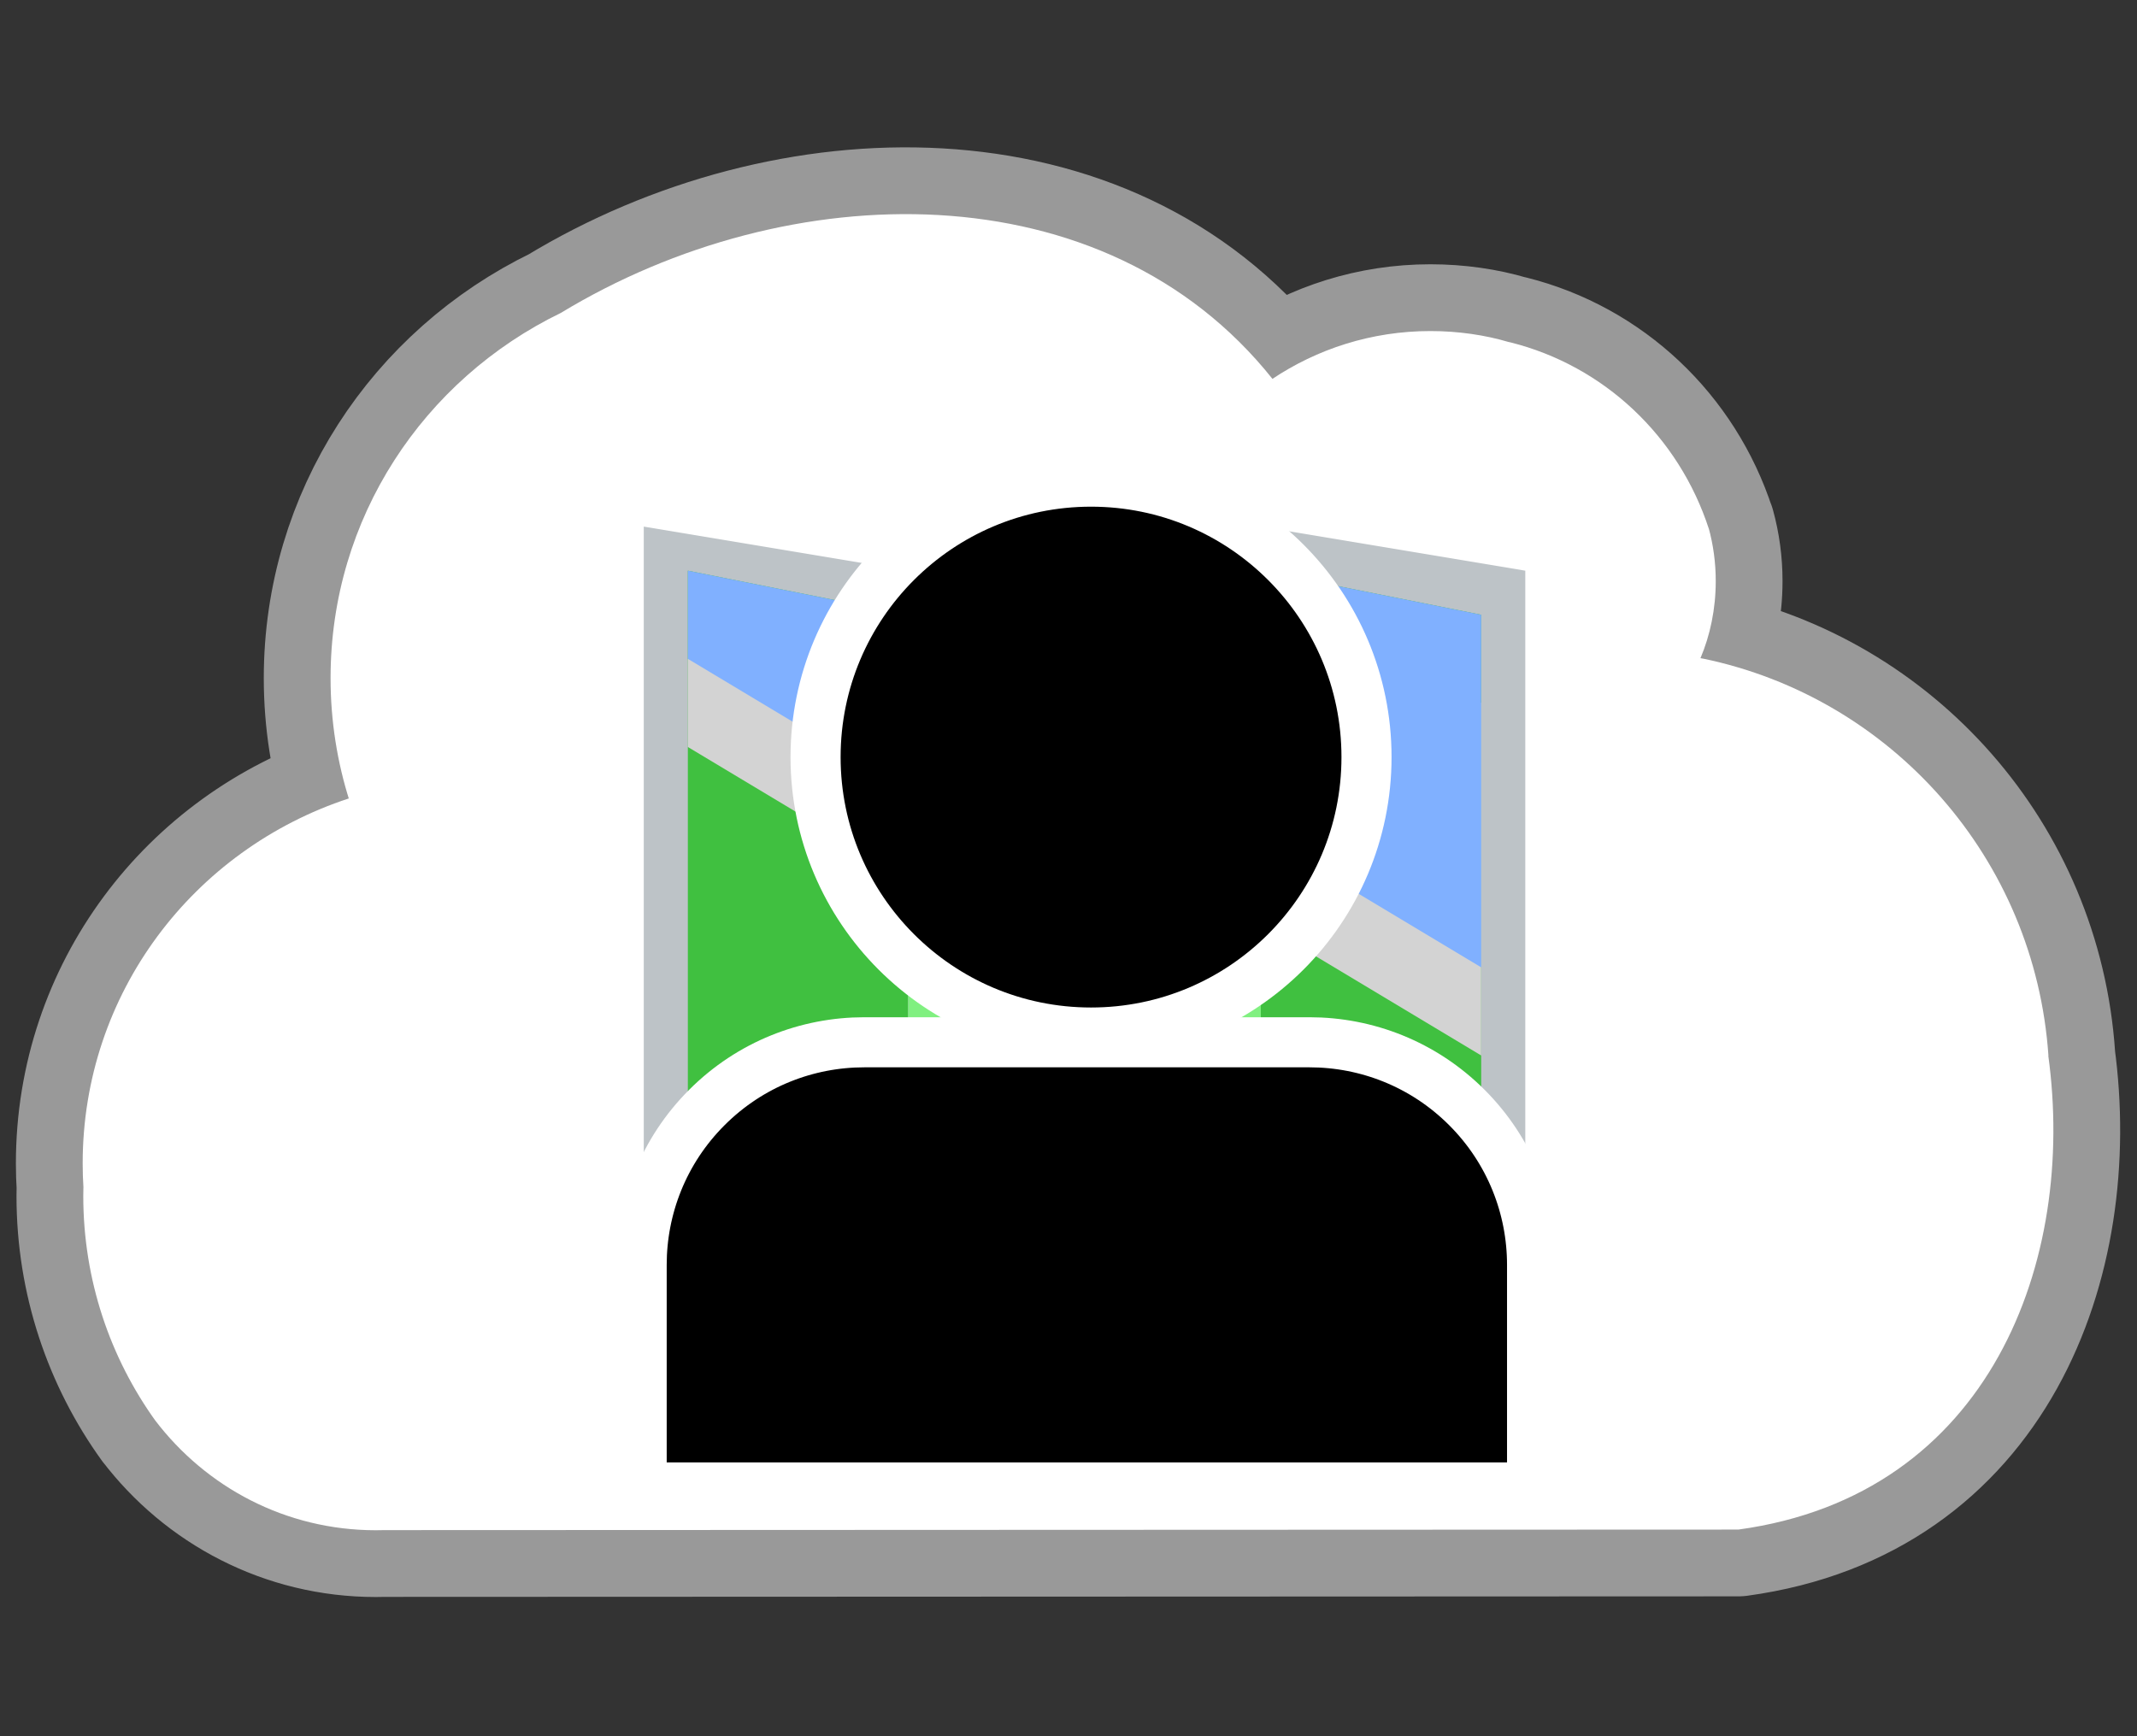 <svg xmlns="http://www.w3.org/2000/svg" viewBox="0 32 512 416">
	<rect x="0" y="32" width="512" height="416" fill="#333333" stroke="none"/>
	<defs>
		<style>
			#cloud {
				fill: white;
				stroke: rgba(255, 255, 255, 0.5);
				stroke-width: 2;
				stroke-linejoin: round;
			}

			#user {
				stroke: white;
				stroke-width: 20;
				stroke-linejoin: round;
			}
			
			#map .outline {
				// fill: white;
			}
		</style>
	</defs>

	<g id="cloud" transform="translate(0, -15) scale(16)">
		<path d="M30.674 18.75c-0.201-2.96-2.352-5.364-5.169-5.949l-0.042-0.007c0.145-0.341 0.229-0.738 0.229-1.154 0-0.277-0.037-0.545-0.107-0.8l0.005 0.021c-0.451-1.39-1.572-2.445-2.971-2.796l-0.029-0.006c-0.35-0.104-0.753-0.164-1.17-0.164-0.882 0-1.701 0.268-2.381 0.726l0.015-0.010c-2.518-3.16-7.254-3.052-10.655-0.988-2.056 0.998-3.449 3.071-3.449 5.469 0 0.643 0.1 1.263 0.286 1.845l-0.012-0.043c-2.332 0.765-3.986 2.922-3.986 5.466 0 0.124 0.004 0.248 0.012 0.37l-0.001-0.017c-0.001 0.040-0.002 0.086-0.002 0.133 0 1.261 0.403 2.428 1.088 3.378l-0.012-0.017c0.764 1.004 1.959 1.646 3.305 1.646 0.043 0 0.086-0.001 0.129-0.002l-0.006 0 20.28-0.008c3.783-0.518 5.059-4.041 4.641-7.094z"></path>
	</g>

	<g transform="translate(256, 256) scale(0.6) translate(-256, -256)">
		<g id="map" transform="translate(256 256) scale(0.8 -0.8) translate(-256 -256)">
			<g transform="scale(22) translate(0 -1029.5)">
				<path class="outline" d="m8 1030.4 8 1v19l -8 -1z" fill="#b0b0c0"/>
				<path class="outline" d="m2 1031.4 6 -1v19l -6 1z" fill="#bdc3c7"/>
				<path class="outline" d="m16 1031.4 6 -1.5v 19.5l -6 1 z" fill="#bdc3c7"/>
				<path d="m3 1032.4 5 -1v17l -5 1z" fill="#40c040"/>
				<path d="m8 1031.4 8 1v17l -8 -1z" fill="#80f080"/>
				<path d="m21 1048.4 -5 1v -17l5 -1z" fill="#40c040"/>
				<path d="m5.688 1031.8 -2.312 0.5 4.625 4.9v -2.9l -2.312 -2.5z" fill="lightgrey"/>
				<path d="m21 1046.4 -5 1v -6l5 -3z" fill="lightgrey"/>
				<path d="m21 1048.4 -5 1v -6l5 -3z" fill="#80b0ff"/>
				<path d="m8 1042.4 8 -1v6l -8 -1z" fill="lightgrey"/>
				<path d="m8 1044.4 8 -1v6l -8 -1z" fill="#c0d0f0"/>
				<path d="m3 1045.4 5 -3v4l -5 1z" fill="lightgrey"/>
				<path d="m3 1047.4 5 -3v4l -5 1z" fill="#80b0ff"/>
				<path d="m8 8.801v -2.898l4 8.66h -1.469z" transform="translate(0 1028.4)" fill="lightgrey"/>
			</g>
		</g>

		<g id="user">
			<g transform="translate(50, 50)">
				<path d="M391.113, 426.667H35.554v-88.892c0-22.746, 8.678-45.495, 26.039-62.848 c17.353-17.357, 40.102-26.039, 62.848-26.039h177.783c22.75, 0, 45.495, 8.678, 62.852, 26.039 c17.353, 17.353, 26.035, 40.102, 26.035, 62.848V426.667z"/>
				<circle cx="215" cy="135" r="110"/>
			</g>
		</g>
	</g>
</svg>